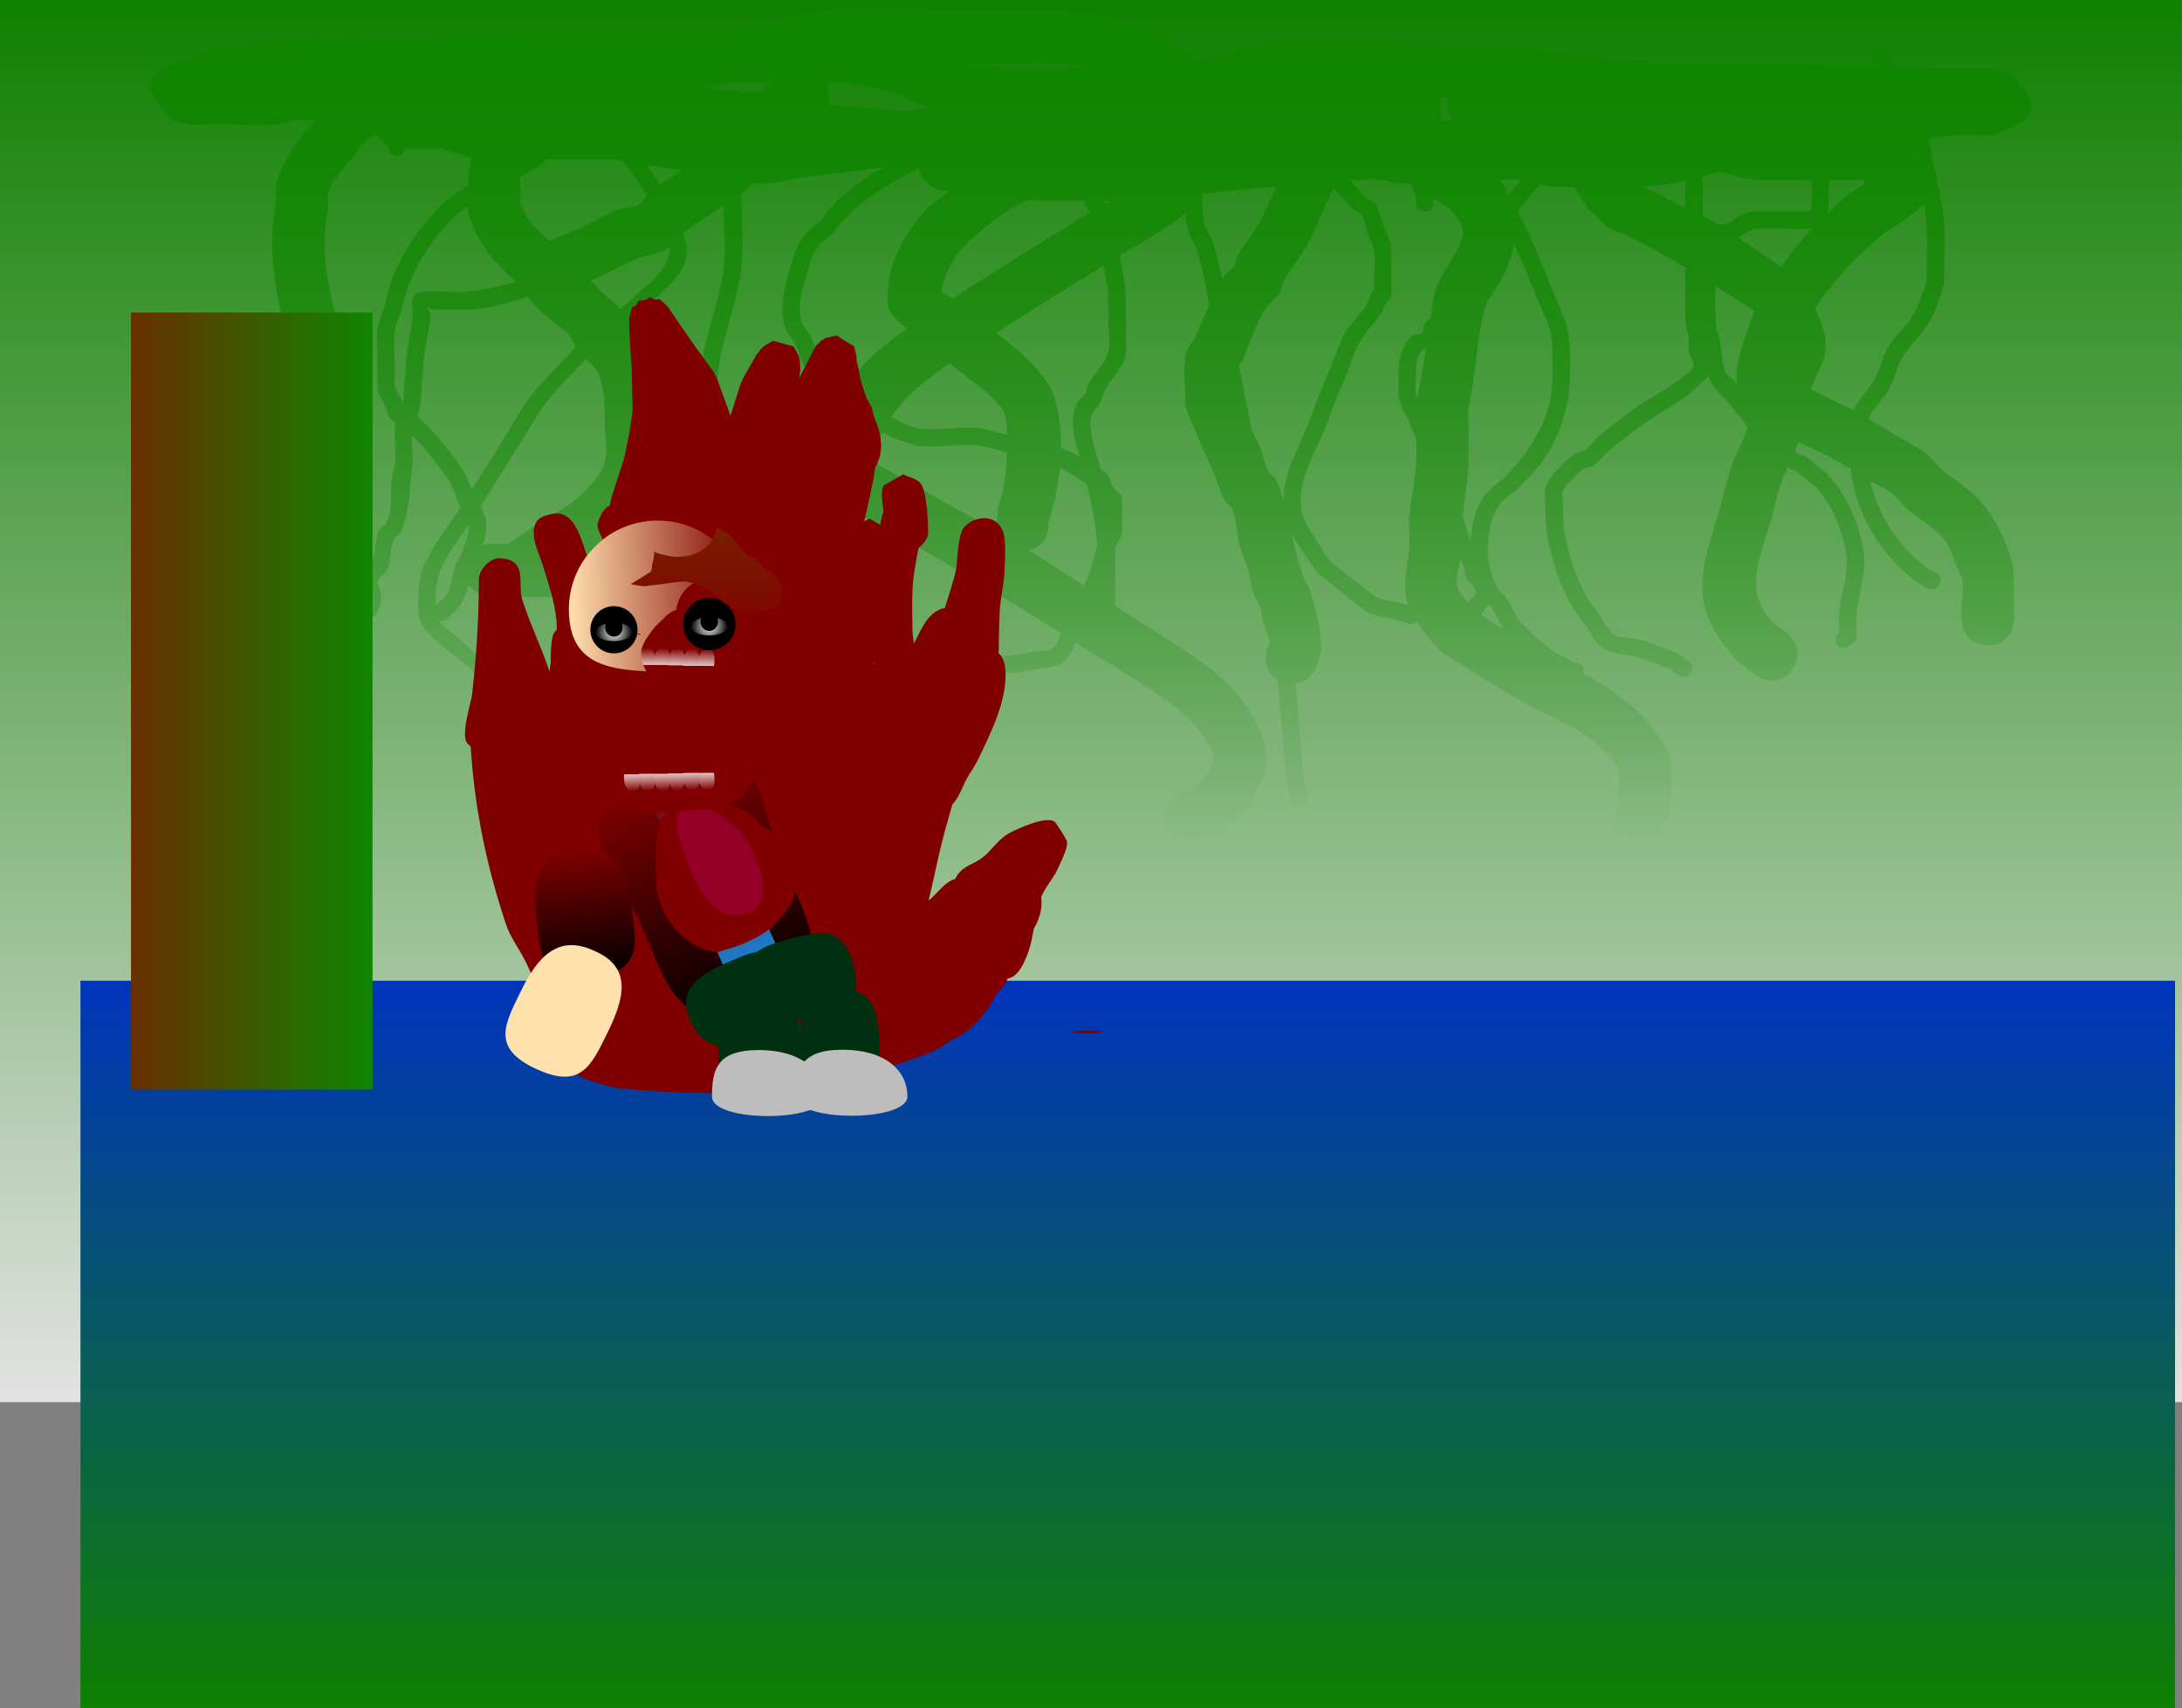<svg version="1.1" xmlns="http://www.w3.org/2000/svg" xmlns:xlink="http://www.w3.org/1999/xlink" width="624" height="488.483" viewBox="0,0,624,488.483"><rect x="0" y="0" width="624" height="488.483" fill="#808080" stroke="none"/><defs><linearGradient x1="240" y1="-20.5" x2="240" y2="380.5" gradientUnits="userSpaceOnUse" id="color-1"><stop offset="0" stop-color="#0f8000"/><stop offset="1" stop-color="#e2e2e2"/></linearGradient><linearGradient x1="250.511" y1="259.983" x2="250.511" y2="467.983" gradientUnits="userSpaceOnUse" id="color-2"><stop offset="0" stop-color="#0034bd"/><stop offset="1" stop-color="#0f8000"/></linearGradient><linearGradient x1="240" y1="-18.233" x2="240" y2="221.001" gradientUnits="userSpaceOnUse" id="color-3"><stop offset="0" stop-color="#0f8500"/><stop offset="1" stop-color="#0f8500" stop-opacity="0"/></linearGradient><linearGradient x1="-34.535" y1="180" x2="34.535" y2="180" gradientUnits="userSpaceOnUse" id="color-4"><stop offset="0" stop-color="#692e00"/><stop offset="1" stop-color="#0f8500"/></linearGradient><linearGradient x1="116.757" y1="200.705" x2="145.482" y2="266.203" gradientUnits="userSpaceOnUse" id="color-5"><stop offset="0" stop-color="#800000"/><stop offset="1" stop-color="#000000"/></linearGradient><linearGradient x1="120.948" y1="204.077" x2="147.799" y2="265.303" gradientUnits="userSpaceOnUse" id="color-6"><stop offset="0" stop-color="#800000"/><stop offset="1" stop-color="#009dff"/></linearGradient><linearGradient x1="120.948" y1="204.077" x2="147.799" y2="265.303" gradientUnits="userSpaceOnUse" id="color-7"><stop offset="0" stop-color="#800000"/><stop offset="1" stop-color="#009dff"/></linearGradient><linearGradient x1="92.548" y1="222.005" x2="97.521" y2="259.355" gradientUnits="userSpaceOnUse" id="color-8"><stop offset="0" stop-color="#800000"/><stop offset="1" stop-color="#000000"/></linearGradient><linearGradient x1="130.467" y1="165.064" x2="130.244" y2="171.394" gradientUnits="userSpaceOnUse" id="color-9"><stop offset="0" stop-color="#800000"/><stop offset="1" stop-color="#ffffff"/></linearGradient><linearGradient x1="126.112" y1="165.059" x2="125.889" y2="171.389" gradientUnits="userSpaceOnUse" id="color-10"><stop offset="0" stop-color="#800000"/><stop offset="1" stop-color="#ffffff"/></linearGradient><linearGradient x1="121.879" y1="164.91" x2="121.656" y2="171.239" gradientUnits="userSpaceOnUse" id="color-11"><stop offset="0" stop-color="#800000"/><stop offset="1" stop-color="#ffffff"/></linearGradient><linearGradient x1="117.763" y1="164.803" x2="117.539" y2="171.132" gradientUnits="userSpaceOnUse" id="color-12"><stop offset="0" stop-color="#800000"/><stop offset="1" stop-color="#ffffff"/></linearGradient><linearGradient x1="113.407" y1="164.798" x2="113.184" y2="171.127" gradientUnits="userSpaceOnUse" id="color-13"><stop offset="0" stop-color="#800000"/><stop offset="1" stop-color="#ffffff"/></linearGradient><linearGradient x1="109.174" y1="164.649" x2="108.951" y2="170.978" gradientUnits="userSpaceOnUse" id="color-14"><stop offset="0" stop-color="#800000"/><stop offset="1" stop-color="#ffffff"/></linearGradient><linearGradient x1="90.688" y1="154.415" x2="141.518" y2="153.115" gradientUnits="userSpaceOnUse" id="color-15"><stop offset="0" stop-color="#ffe1ad"/><stop offset="1" stop-color="#800000"/></linearGradient><linearGradient x1="115.914" y1="126.489" x2="116.865" y2="163.696" gradientUnits="userSpaceOnUse" id="color-16"><stop offset="0" stop-color="#782200"/><stop offset="1" stop-color="#800000"/></linearGradient><linearGradient x1="126.803" y1="123.937" x2="127.755" y2="161.144" gradientUnits="userSpaceOnUse" id="color-17"><stop offset="0" stop-color="#782200"/><stop offset="1" stop-color="#800000"/></linearGradient><radialGradient cx="130.839" cy="158.613" r="5.317" gradientUnits="userSpaceOnUse" id="color-18"><stop offset="0" stop-color="#ffffff"/><stop offset="1" stop-color="#000000"/></radialGradient><radialGradient cx="103.575" cy="160.242" r="5.317" gradientUnits="userSpaceOnUse" id="color-19"><stop offset="0" stop-color="#ffffff"/><stop offset="1" stop-color="#000000"/></radialGradient><linearGradient x1="130.47" y1="205.399" x2="130.247" y2="199.07" gradientUnits="userSpaceOnUse" id="color-20"><stop offset="0" stop-color="#800000"/><stop offset="1" stop-color="#ffffff"/></linearGradient><linearGradient x1="126.114" y1="205.404" x2="125.891" y2="199.075" gradientUnits="userSpaceOnUse" id="color-21"><stop offset="0" stop-color="#800000"/><stop offset="1" stop-color="#ffffff"/></linearGradient><linearGradient x1="121.882" y1="205.554" x2="121.659" y2="199.224" gradientUnits="userSpaceOnUse" id="color-22"><stop offset="0" stop-color="#800000"/><stop offset="1" stop-color="#ffffff"/></linearGradient><linearGradient x1="117.765" y1="205.661" x2="117.542" y2="199.331" gradientUnits="userSpaceOnUse" id="color-23"><stop offset="0" stop-color="#800000"/><stop offset="1" stop-color="#ffffff"/></linearGradient><linearGradient x1="113.41" y1="205.666" x2="113.187" y2="199.336" gradientUnits="userSpaceOnUse" id="color-24"><stop offset="0" stop-color="#800000"/><stop offset="1" stop-color="#ffffff"/></linearGradient><linearGradient x1="109.177" y1="205.815" x2="108.954" y2="199.486" gradientUnits="userSpaceOnUse" id="color-25"><stop offset="0" stop-color="#800000"/><stop offset="1" stop-color="#ffffff"/></linearGradient></defs><g transform="translate(72,20.5)"><g stroke-miterlimit="10"><path d="M-72,380.5v-401h624v401z" fill="url(#color-1)" stroke="none" stroke-width="NaN"/><path d="M550.011,259.983v208h-599v-208z" fill="url(#color-2)" stroke="none" stroke-width="0"/><path d="M267.075,206.386c0.336,-0.062 0.625,-0.145 0.88,-0.247zM268.245,206.009c1.128,-0.571 1.57,-1.579 2.898,-2.81c1.966,-1.824 2.988,-3.805 4.004,-6.42c0.455,-1.17 -1.835,-4.95 -2.081,-5.334c-2.685,-4.187 -5.04,-6.826 -9.057,-9.896c-8.282,-6.332 -18.394,-11.817 -27.166,-17.471c-0.433,-0.279 -0.867,-0.558 -1.3,-0.837c-1.066,2.581 -2.284,5.316 -4.953,6.485c-1.76,0.771 -3.773,0.729 -5.665,1.065c-2.941,0.523 -7.554,1.391 -10.537,1.193c-2.332,-0.154 -4.605,-0.996 -6.942,-0.981h-2c0,0 -2.5,0 -2.5,-2.5c0,-2.5 2.5,-2.5 2.5,-2.5h2c2.474,0.013 4.887,0.812 7.354,0.998c2.443,0.184 6.986,-0.786 9.303,-1.142c1.397,-0.214 2.869,-0.102 4.199,-0.579c1.598,-0.573 2.429,-2.798 3.08,-4.697c-14.959,-9.505 -30.021,-18.504 -45.523,-27.2c-2.375,-1.336 -16.19,-8.083 -19.497,-12.495c-5.309,-7.081 -2.268,-19.071 1.466,-25.914c-1.563,-1.497 -2.935,-3.161 -4.315,-4.886c-2.059,-2.574 -2.943,-1.897 -5.193,-5.271c-1.421,-2.131 -1.761,-4.838 -3.036,-7.06c-1.791,-3.12 -2.726,-3.112 -3.305,-6.854c-0.824,-5.319 0.631,-10.092 2.067,-15.099c1.725,-6.015 3.334,-9.619 8.633,-13.069c4.461,-6.827 11.225,-11.44 18.206,-15.464c-7.16,1.004 -14.333,1.902 -21.566,2.681c-3.691,0.398 -7.265,1.595 -10.956,1.995c-1.513,0.164 -3.082,0.101 -4.667,-0.085c-0.16,0.152 -0.324,0.3 -0.494,0.441c-1.055,0.874 -2.143,1.709 -3.254,2.517c0.026,7.136 0.909,14.902 -0.014,21.946c-1.237,9.436 -5.021,18.449 -6.44,27.813c-0.495,3.266 -0.358,6.597 -0.545,9.895c-0.127,0.735 -0.254,1.467 -0.378,2.197c0.736,1.221 1.462,2.42 2.187,3.577c3.837,6.124 8.203,11.737 11.774,17.87c1.744,2.995 6.299,2.093 7.876,5.833c1.479,3.507 3.324,7.961 1.527,11.317c-1.739,3.247 -6.52,3.543 -10.05,4.597c-4.513,1.347 -9.616,2.392 -14.836,3.298c0.377,1.646 0.695,3.305 0.867,4.992c0.763,7.521 0.62,16.245 3.821,23.342c1.875,4.157 5.567,8.145 8.636,11.416c2.235,3.326 4.526,6.969 7.042,10.047c2.709,3.314 4.384,4.744 5.812,8.171c0.734,0.217 1.721,0.801 1.721,2.372c0,2.5 -2.5,2.5 -2.5,2.5l-3.372,-1.709c-1.412,-4.306 -2.585,-4.554 -5.595,-8.248c-2.505,-3.073 -4.805,-6.699 -7.021,-10.02c-3.376,-3.597 -7.253,-7.957 -9.301,-12.517c-3.411,-7.597 -3.41,-16.799 -4.218,-24.852c-0.158,-1.579 -0.456,-3.134 -0.811,-4.679c-5.597,0.893 -11.156,1.688 -16.098,2.587c-6.302,1.146 -12.528,2.862 -18.91,3.407c-4.685,0.4 -9.495,0.287 -14.273,0.163c-0.482,0.045 -0.987,0.038 -1.508,-0.039c-1.976,-0.05 -3.944,-0.093 -5.893,-0.093h-1c0,0 -4.22,0 -6.329,-3.165c-0.859,2.699 -1.863,5.284 -3.903,7.433l-2,2c0,0 -1.369,1.369 -2.902,0.493c0.017,0.031 0.035,0.062 0.052,0.092c1.081,1.86 2.941,2.694 4.574,4.132c2.004,1.766 3.959,3.564 5.977,5.322c7.126,6.209 14.723,11.986 22.379,17.835c2.162,1.388 4.596,2.569 6.469,4.179c1.379,1.185 2.404,2.601 3.881,3.717l0.719,2.095c0,0 -0.012,1.89 -2.512,1.881c-2.5,-0.009 -2.488,-1.899 -2.488,-1.899l0.359,0.287c-1.345,-1.117 -2.392,-2.431 -3.702,-3.575c-1.75,-1.528 -4.089,-2.603 -6.124,-3.913c-7.789,-5.939 -15.506,-11.815 -22.75,-18.124c-3.479,-3.03 -9.219,-6.694 -11.364,-10.426c-1.355,-2.358 -1.166,-4.361 -1.152,-6.742c0.02,-3.358 0.185,-7.015 1.569,-10.261c2.44,-5.72 7.055,-11.365 10.541,-16.811c-0.194,-0.312 -0.378,-0.629 -0.54,-0.953c-1.089,-2.182 -1.49,-4.714 -2.853,-6.737c-1.811,-2.688 -3.804,-5.251 -5.835,-7.777c-1.338,-1.665 -3.022,-3.456 -4.744,-5.086c-0.099,2.892 0.508,5.929 0.165,8.747c-0.401,3.293 -0.663,6.602 -1,9.903c-0.18,1.766 -1.293,7.279 -2.357,9.157c-0.442,0.779 -1.57,1.052 -1.927,1.873c-1.233,2.835 -0.678,6.27 -2.028,9.051c-0.425,0.876 -1.544,1.251 -2.05,2.084c-0.282,0.465 -0.519,0.952 -0.731,1.453c0.666,1.043 1.104,2.418 1.104,4.233c0,7.097 -6.715,7.478 -7.437,7.499c-0.755,1.593 -1.591,3.134 -3.106,3.811c-0.569,0.254 -7.402,0.19 -7.957,0.19c-2.294,-0.022 -4.607,-0.422 -6.791,-1.128l-2.327,-1.136c0,0 -2.236,-1.118 -1.118,-3.354c1.118,-2.236 3.354,-1.118 3.354,-1.118l1.673,0.864c1.664,0.576 3.449,0.894 5.209,0.872c1.769,0 3.595,0.57 5.327,0.338c-2.096,-1.428 -4.191,-2.857 -6.287,-4.285c-0.849,-2.041 -3.054,-6.881 -3.443,-9.351c-0.782,-4.96 -0.373,-10.014 -1,-15c-0.358,-2.844 -1.266,-5.592 -1.876,-8.393c-1.383,-6.354 -6.046,-12.647 -6.967,-18.871c-0.676,-4.571 -1.686,-9.823 0.58,-13.851c1.478,-2.627 5.723,-1.934 8.666,-2.586c0.486,-0.108 1.013,-0.227 1.529,-0.26c0.028,-0.059 0.059,-0.12 0.091,-0.183c0.271,-0.528 0.81,-0.84 1.35,-1.141c-0.334,-0.295 -0.463,-0.821 -0.771,-1.161c-1.487,-1.641 -3.357,-2.966 -4.58,-4.812c-0.953,-1.438 -1.214,-3.231 -1.821,-4.846c-2.236,-8.949 -3.866,-18.303 -3.285,-27.563c0.168,-2.682 0.761,-5.323 1,-8c0.156,-1.746 -0.247,-3.558 0.186,-5.257c1.569,-6.151 5.648,-11.805 9.796,-16.373c0.496,-0.546 0.975,-1.108 1.447,-1.676c-2.301,-0.088 -4.59,-0.111 -6.743,0.175c-1.045,0.139 -1.958,0.841 -3,1c-5.781,0.88 -12.369,0.097 -18.201,0.097c-3.686,0 -11.148,1.024 -13.943,-2.12c-2.58,-2.902 -6.218,-6.612 -5.285,-10.382c0.906,-3.659 6.103,-4.462 9.409,-6.274c1.121,-0.615 2.493,-0.574 3.722,-0.925c1.723,-0.491 5.427,-1.976 6.896,-2.202c5.569,-0.857 11.63,-1.092 17.285,-1.041c12.923,-3.231 27.185,0.092 40.385,-1.037c4.937,-0.422 9.763,-1.493 14.615,-1.963c3.484,-0.337 7.012,0.229 10.502,-0.045c3.009,-0.236 5.988,-0.802 9,-1c6.745,-0.443 13.654,-0.011 20.415,-0.011c10.954,0 21.908,0 32.862,0c3.045,-0.581 6.09,-1.163 9.135,-1.744c7.448,-1.422 14.78,-3.833 22.352,-4.228c15.085,-0.786 30.65,0.419 45.758,0.644c7.563,0.113 15.196,-0.67 22.688,0.37c5.233,0.726 10.393,1.92 15.548,3.08c2.148,0.483 4.353,0.901 6.342,1.846c1.098,0.521 1.693,1.769 2.701,2.448c2.672,1.802 5.754,2.908 8.578,4.462c0.22,0.49 0.496,0.977 0.804,1.463c2.594,-0.699 5.318,-0.777 7.966,-1.232c4.852,-0.833 9.558,-2.493 14.448,-3.063c8.069,-0.94 20.268,-0.045 27.818,-0.045c25.067,0.002 50.169,1.925 75.082,5.001c6.761,0.079 14.539,0.242 15.049,0.251c16.697,0.278 33.403,0.418 50.095,0.895c1.199,0.034 2.398,0.069 3.597,0.105c-0.302,-0.46 -0.603,-0.915 -0.904,-1.364c0,0 -1.387,-2.08 0.693,-3.467c2.08,-1.387 3.467,0.693 3.467,0.693c0.927,1.394 1.875,2.844 2.791,4.32c6.745,0.205 13.49,0.411 20.236,0.568c3.017,0.07 10.179,-0.462 12.588,1.973c9.8,9.907 6.46,12.731 -4.779,16.97c-2.157,0.814 -4.611,0.043 -6.916,0.056c-3.726,0.021 -7.303,0.493 -10.933,0.775c-0.235,0.479 -0.559,0.924 -0.944,1.344c0.077,0.149 0.146,0.302 0.202,0.462c0.607,1.711 0.587,3.584 0.949,5.363c0.15,0.739 0.308,1.475 0.47,2.208c0.372,0.643 0.607,1.356 0.659,2.148c0.017,0.265 0.019,0.528 0.005,0.789c0.923,4.038 1.822,8.051 2.087,12.257c0.364,5.793 0.015,11.756 -0.027,17.556c-1.228,3.797 -2.298,7.355 -4.305,10.854c-1.978,3.448 -4.935,5.692 -7.036,9.06c-2.146,3.439 -2.803,7.6 -4.992,10.987c-1.43,2.213 -4.103,4.667 -5.21,7.405c2.709,1.577 5.367,3.253 8.019,4.914c2.486,1.557 5.262,2.661 7.609,4.42c2.027,1.519 3.488,3.688 5.411,5.338c2.989,2.564 6.45,4.568 9.303,7.283c5.386,5.124 9.528,13.674 11.098,20.921c0.185,0.855 0.135,10.876 0.135,11.418v3c0,0 0,7.5 -7.5,7.5c-7.5,0 -7.5,-7.5 -7.5,-7.5v-3c0,-2.861 0.785,-5.795 0.135,-8.582c-0.293,-1.259 -1.058,-2.359 -1.564,-3.548c-0.85,-1.999 -1.443,-4.12 -2.504,-6.015c-2.49,-4.447 -8.071,-7.27 -11.53,-10.232c-1.656,-1.419 -2.845,-3.353 -4.589,-4.662c-1.858,-1.395 -4.091,-2.207 -6.088,-3.396c1.292,5.279 3.557,10.303 6.681,14.992c3.043,4.067 6.084,7.545 10.346,10.364l1.731,0.844c0,0 2.236,1.118 1.118,3.354c-1.118,2.236 -3.354,1.118 -3.354,1.118l-2.269,-1.156c-4.777,-3.206 -8.216,-7.062 -11.654,-11.636c-4.571,-6.852 -7.225,-13.604 -8.118,-21.315c-3.231,-1.976 -6.52,-3.851 -9.997,-5.325c-1.631,-0.814 -3.363,-1.581 -5.114,-2.366c-0.234,0.781 -0.486,1.557 -0.759,2.327c-0.052,0.147 -0.106,0.294 -0.161,0.44c1.147,0.704 2.528,1.016 3.651,1.767c1.817,1.215 3.304,2.882 5.123,4.095c5.946,5.946 9.521,14.236 10.883,22.533c0.912,5.553 -1.1,11.086 -1.789,16.518c-0.37,2.921 -0.179,5.947 -0.179,8.882l-3.5,2.5c0,0 -2.5,0 -2.5,-2.5c0,-1.071 0.458,-1.683 0.983,-2.033c-0.033,-2.474 -0.077,-4.973 0.228,-7.416c0.611,-4.886 2.67,-10.152 1.821,-15.151c-1.185,-6.978 -4.076,-14.426 -9.117,-19.467c-1.733,-1.155 -3.142,-2.753 -4.877,-3.905c-0.842,-0.559 -1.829,-0.873 -2.752,-1.293c-0.612,1.269 -1.223,2.538 -1.744,3.844c-1.136,3.386 -1.854,6.899 -2.794,10.345c-2.962,10.862 -8.854,21.391 0.665,30.409l3.586,2.666c0,0 6,4.5 1.5,10.5c-4.5,6 -10.5,1.5 -10.5,1.5l-4.414,-3.334c-4.79,-4.875 -9.768,-11.725 -10.53,-18.75c-1.003,-9.244 2.811,-18.101 5.195,-26.841c1.06,-3.887 1.938,-7.83 3.206,-11.655c1.245,-3.109 2.938,-6.034 4.071,-9.185c0.122,-0.34 0.239,-0.683 0.351,-1.026c-1.45,-1.904 -2.864,-3.815 -4.312,-5.624c-1.819,-2.273 -4.947,-4.78 -6.242,-7.353c-0.294,-0.584 -0.54,-1.185 -0.748,-1.799c-0.553,0.912 -1.563,1.548 -2.309,2.335c-3.153,3.328 -6.867,5.606 -10.769,7.948c-5.504,3.303 -10.414,7.169 -15.385,11.194c-1.106,0.895 -3.217,3.55 -4.299,4.217c-0.898,0.553 -2.119,0.422 -3,1c-1.382,0.907 -5.343,4.817 -5.922,6.598c-0.234,0.722 0.094,1.516 0.107,2.276c0.071,4.127 -0.086,7.43 0.939,11.452c1.391,6.985 4.103,14.5 8.494,19.963c1.052,1.309 3.514,5.62 4.669,6.666c1.453,1.316 3.764,1.154 5.704,1.438c4.466,0.654 8.573,2.775 12.8,4.239l3.281,2.162c0,0 2.08,1.387 0.693,3.467c-1.387,2.08 -3.467,0.693 -3.467,0.693l-2.719,-1.838c-3.7,-1.234 -7.306,-3.22 -11.2,-3.761c-2.867,-0.398 -6.064,-0.719 -8.296,-2.562c-2.422,-2 -3.441,-4.961 -5.331,-7.334c-4.878,-6.124 -7.949,-14.281 -9.506,-22.037c-1.065,-4.335 -1.123,-8.097 -1.061,-12.548c0.017,-1.242 -0.291,-2.548 0.107,-3.724c1.002,-2.96 5.575,-7.711 8.078,-9.402c0.874,-0.59 2.089,-0.471 3,-1c1.525,-0.886 2.334,-2.668 3.701,-3.783c3.768,-3.073 7.595,-6.367 11.67,-9.038c4.117,-2.698 8.5,-4.768 12.305,-7.941c1.159,-0.966 2.699,-1.697 3.328,-3.068c0.665,-1.45 -0.932,-3.064 -1.158,-4.643c-0.189,-1.32 0,-2.667 0,-4c-1.097,-3.292 -1.032,-5.956 -1.032,-9.4c0,-3.519 0,-7.038 0,-10.557c-5.224,-3.116 -10.543,-6.053 -15.992,-8.805c-1.82,-0.919 -3.924,-1.27 -5.637,-2.376c-1.611,-1.04 -2.802,-2.619 -4.175,-3.958c-0.851,-0.83 -2.248,-1.386 -2.497,-2.548c-0.056,-0.261 -0.107,-0.523 -0.155,-0.785l-0.285,0.19l-1.943,-2.915c-0.368,-0.535 -0.669,-1.121 -0.889,-1.745c-2.422,-0.001 -5.401,-0.008 -5.666,-0.037c-1.374,-0.15 -2.727,-0.436 -4.075,-0.752c-0.783,0.939 -1.733,1.78 -2.507,2.72c-1.357,1.65 -2.808,3.223 -4.2,4.844c3.833,7.403 7.052,14.976 10.148,22.9c0.08,0.204 3.715,8.917 3.776,9.135c1.427,5.084 1.097,10.481 1.097,15.689c-0.045,8.106 -2.919,16.696 -7.472,23.462c-1.576,2.343 -5.586,6.413 -7.424,8.25c-1.431,1.43 -3.402,2.298 -4.671,3.873c-3.614,4.49 -4.555,12.389 -3.478,17.942c0.484,2.498 1.369,4.964 2.668,7.152c0.453,0.763 1.414,1.121 1.906,1.859c1.461,2.194 2.448,4.68 3.905,6.877c2.958,2.94 6.075,6.26 9.528,8.557c2.212,1.472 4.712,2.477 6.925,3.948l-0.387,-0.42c0,0 2.5,0 2.5,2.5c0,0.251 -0.025,0.476 -0.07,0.679c9.377,5.177 18.11,11.144 23.308,21.026c2.509,4.771 1.763,10.141 1.763,15.295c0,1 0,2 0,3l-3.197,6.303c0,0 -5.303,5.303 -10.607,0c-3.517,-3.517 -2.369,-7.035 -1.197,-9.005c0,-0.1 0,-0.199 0,-0.298c0,-2.6 0.263,-5.204 0.097,-7.799c-0.241,-3.762 -6.932,-9.163 -9.775,-10.973c-7.369,-4.69 -8.921,-4.479 -16.431,-8.654c-3.059,-1.701 -14.907,-8.955 -18.459,-11.274c-2.397,-1.565 -5.087,-2.803 -7.086,-4.852c-2.265,-2.322 -4.297,-4.897 -6.058,-7.633c-1.011,1.079 -2.579,0.557 -2.579,0.557l-2.996,-0.999c-2.689,-0.889 -5.653,-0.926 -8.234,-2.091c-1.012,-0.457 -5.224,-3.876 -6.733,-5.083c-0.406,-0.325 -7.884,-6.296 -8.09,-6.51c-0.151,-0.158 -3.994,-5.938 -4.237,-6.303c-1.04,-1.564 -2.052,-2.975 -2.908,-4.524c0.902,3.952 1.809,7.902 3.083,11.703c0.474,1.413 1.531,2.585 2,4c1.851,5.579 3.309,11.811 3.309,17.635l-1.288,4.17c0,0 -1.577,4.732 -6.018,5.192c0.565,6.63 1.126,13.26 1.688,19.89c0.323,3.814 0.364,7.16 1.587,10.756l0.128,1.791c0,0 0,2.5 -2.5,2.5c-2.5,0 -2.5,-2.5 -2.5,-2.5l0.128,-0.209c-1.316,-4.015 -1.468,-7.692 -1.826,-11.915c-0.56,-6.606 -1.12,-13.212 -1.677,-19.819c-0.102,-0.584 -0.204,-1.168 -0.306,-1.752c-4.87,-2.871 -2.935,-8.677 -2.935,-8.677l0.712,-1.83c0,-1.734 -1.467,-4.356 -1.846,-5.874c-0.368,-1.478 -0.361,-3.047 -0.845,-4.491c-0.474,-1.413 -1.531,-2.585 -2,-4c-0.591,-1.781 -0.698,-3.689 -1.155,-5.509c-0.766,-3.056 -2.228,-5.942 -3,-9c-0.45,-1.785 -0.867,-8.158 -2.131,-9.982c-0.511,-0.738 -1.523,-1.08 -1.926,-1.883c-1.457,-2.902 -2.252,-6.095 -3.569,-9.063c-2.594,-5.847 -5.323,-11.647 -7.505,-17.66c-0.099,-4.405 -0.831,-11.339 0.201,-15.512c0.395,-1.595 1.831,-2.747 2.503,-4.246c1.381,-3.079 2.642,-6.233 4.025,-9.32c-0.969,-5.585 -1.939,-11.279 -3.711,-16.44c-0.496,-1.445 -1.551,-2.661 -2.025,-4.113c-0.632,-1.935 -0.922,-3.834 -1.05,-5.741c-4.567,3.946 -16.436,10.704 -17.391,11.293c-0.489,0.302 -0.978,0.603 -1.466,0.905c0.257,1.421 0.519,2.824 0.819,4.174c1.35,6.171 1.015,12.36 0.975,18.661c-0.012,1.858 0.346,3.763 -0.067,5.574c-0.943,4.135 -4.378,6.893 -6.187,10.524c-0.506,1.016 -0.537,2.242 -1.119,3.216c-0.834,1.395 -2.465,2.473 -2.659,4.086c-0.57,4.753 1.672,10.306 2.947,14.99c0.478,0.189 0.923,0.426 1.29,0.781c1.185,1.146 1.405,2.997 2.323,4.367c0.629,0.938 1.926,1.433 2.282,2.505c0.255,0.769 0.218,10.097 0.123,10.531c-0.326,1.499 -1.512,2.688 -2.031,4.129c0.06,1.093 0.094,2.192 0.098,3.296c0,4.414 0,8.828 0,13.242c3.542,2.284 7.084,4.57 10.628,6.851c10.847,6.984 21.36,12.733 28.252,23.964c3.069,5 5.142,10.699 3.919,16.666c-0.379,1.85 -1.631,3.409 -2.37,5.147c-0.568,1.337 -0.743,2.865 -1.549,4.073c-1.104,1.655 -2.702,2.922 -4.077,4.36c-3.229,3.38 -5.507,5.132 -9.932,6.812l-3.372,0.385c0,0 -7.5,0 -7.5,-7.5c0,-6.766 6.104,-7.428 7.299,-7.493zM193.198,120.299c0.18,0.101 12.311,6.905 20.053,11.25c-0.304,-1.162 -0.304,-2.047 -0.304,-2.047l0.385,-4.372c1.83,-5.394 2.516,-10.586 2.605,-16.18c-0.021,-0.005 -0.043,-0.01 -0.064,-0.015c-2.588,-0.603 -5.093,-1.627 -7.731,-1.952c-5.938,-0.731 -12.151,0.749 -18.095,-0.014c-0.362,-0.047 -6.322,-2.094 -6.698,-2.222c-0.945,-0.63 -1.98,-1.106 -3.023,-1.567c-0.298,0.625 -0.579,1.266 -0.844,1.923c-0.981,2.432 -0.013,4.781 -0.629,7.187c0.564,0.306 1.127,0.614 1.688,0.927c4.222,2.356 8.439,4.721 12.658,7.082zM228.977,46.872c3.547,-2.188 7.093,-4.377 10.639,-6.565c-0.503,-1.113 -1.057,-2.217 -1.654,-3.305c-4.94,-0 -10.718,-0.002 -10.828,-0.006c-1.665,-0.073 -3.325,-0.203 -4.983,-0.365c-6.873,2.936 -13.162,8.093 -18.402,13.175c-3.098,3.005 -4.769,7.014 -6.167,11.004c-0.224,0.638 -0.151,1.423 -0.366,2.05c1.067,0.654 2.116,1.341 3.147,2.052c9.446,-6.173 18.987,-12.1 28.613,-18.039zM172.486,86.949c3.877,-5.286 9.334,-9.556 14.887,-13.391c-1.748,-1.435 -3.377,-2.977 -4.687,-4.807c-1.396,-1.951 -0.803,-4.769 -0.684,-7.165c0.386,-7.772 5.896,-17.025 11.141,-22.387c1.589,-1.624 3.602,-2.777 5.301,-4.285c0.22,-0.195 0.441,-0.39 0.663,-0.584c-0.967,-0.158 -1.967,-0.383 -3.033,-0.712c0,0 -4.846,-1.615 -5.206,-6.179c-0.39,0.211 -0.779,0.424 -1.169,0.639c-8.796,4.856 -17.682,9.642 -23.485,18.192c-4.744,3.228 -5.788,5.38 -7.367,10.931c-1.24,4.357 -2.518,8.272 -1.933,12.901c0.298,2.357 1.519,3.081 2.695,5.146c1.244,2.186 1.569,4.847 2.964,6.94c1.247,1.87 3.403,2.974 4.807,4.729c0.7,0.875 1.042,2.025 1.834,2.817c0.308,0.308 0.63,0.599 0.963,0.876c0.706,-1.262 1.455,-2.496 2.309,-3.661zM222.269,136.835c3.699,2.383 10.465,6.745 15.652,10.088c0.474,-0.959 0.946,-1.92 1.417,-2.882c1.095,-2.75 1.614,-5.697 2.48,-8.528c-0.405,-6.07 -1.714,-12.032 -3.182,-17.98c-0.396,-0.089 -0.783,-0.198 -1.118,-0.399c-2.144,-1.285 -4.175,-2.832 -6.405,-3.941c-0.571,5.822 -1.867,11.562 -3.55,16.68l0.385,-0.372c0,0 0,6.23 -5.678,7.334zM243.587,37.002c0.123,0.253 0.243,0.506 0.361,0.76c0.463,-0.244 0.949,-0.494 1.45,-0.752c-0.318,-0.005 -0.635,-0.008 -0.951,-0.008c-0.22,0 -0.511,0 -0.86,0zM453.602,94.698c1.497,0.648 2.966,1.355 4.413,2.105c0.059,-0.133 0.12,-0.267 0.185,-0.4c1.093,-2.246 3.81,-5.225 5.111,-7.203c2.207,-3.356 2.852,-7.569 5.008,-11.013c1.44,-2.3 3.489,-4.159 5.193,-6.271c2.805,-3.475 4.035,-7.685 5.466,-11.815c-0.049,-5.445 0.315,-11.01 -0.027,-16.444c-0.124,-1.963 -0.399,-3.879 -0.753,-5.774c-4.208,4.238 -10.913,7.699 -13.904,10.341c-6.175,5.456 -12.525,12.113 -17.299,19.565c2.068,4.111 3.793,8.331 2.816,13.131c-0.709,3.481 -2.86,6.526 -3.938,9.908c2.555,1.278 6.659,3.334 7.729,3.87zM460.913,30.842c-1.566,0.188 -7.574,0.167 -9.82,0.161c-0.072,1.537 -0.14,3.049 -0.147,4.499c-0.007,1.493 0.11,3.219 -0.221,4.805c1.17,-1.098 2.45,-2.262 3.874,-3.528c2.026,-1.801 4.376,-3.198 6.603,-4.749c-0.13,-0.37 -0.228,-0.765 -0.288,-1.187zM427.31,75.194c0.774,-2.366 1.547,-4.575 2.449,-6.712c-2.285,-1.816 -5.034,-3.112 -7.474,-4.74c-1.218,-0.813 -2.44,-1.615 -3.666,-2.408c-0.167,4.037 -0.244,8.096 0.308,11.862c0.199,1.36 0.806,2.639 1,4c0.413,2.888 0.336,6.331 1.694,9.074c0.356,0.719 1.253,1.022 1.758,1.647c0.433,0.535 0.864,1.072 1.294,1.609c-0.512,-4.955 1.105,-9.649 2.636,-14.332zM430.607,51.261c1.84,1.225 4.367,2.832 6.777,4.546c3.15,-4.431 5.617,-7.623 8.82,-11.017c-1.573,0.319 -3.279,0.205 -4.757,0.212c-3.738,0.016 -7.915,-0.593 -11.6,-0.032c-1.778,0.271 -3.175,1.654 -4.77,2.518c1.841,1.262 3.673,2.537 5.53,3.774zM475.371,23.337c-0.197,0.135 -0.392,0.269 -0.583,0.405c0.231,0.088 0.463,0.18 0.693,0.274c-0.03,-0.228 -0.066,-0.455 -0.11,-0.68zM418.211,43.015c0.458,0.274 0.913,0.553 1.365,0.836c0.954,-0.201 1.968,-0.252 2.859,-0.635c1.075,-0.463 1.859,-1.452 2.913,-1.96c3.202,-1.541 3.772,-1.241 7.098,-1.254c3,-0.012 6,-0.015 9,0c0.015,0 3.751,0.214 4.232,-0.268c1.022,-1.022 0.268,-7.369 0.268,-8.232c0,-0.165 0.001,-0.331 0.004,-0.499c-5.902,-0 -14.817,-0.007 -15.421,-0.057c-3.583,-0.295 -7.057,-1.237 -10.515,-2.28c-1.68,0.36 -3.375,0.797 -5.064,1.243c-0.003,0.199 -0.005,0.397 -0.005,0.593c0,3.577 0,7.154 0,10.731c1.112,0.56 2.205,1.147 3.264,1.782zM404.211,36.015c1.853,1.031 3.79,1.944 5.736,2.846c0,-2.555 0,-5.109 0,-7.664c-1.244,0.296 -2.474,0.559 -3.682,0.76c-2.841,0.471 -5.711,0.741 -8.596,0.892c2.142,1.126 4.426,1.989 6.543,3.166zM345.219,148.278c0.834,1.322 1.728,2.493 2.677,3.55c0.145,-0.222 0.291,-0.444 0.438,-0.664c0.478,-0.714 1.432,-1.16 1.635,-1.995c0.431,-1.774 -2.113,-3.012 -2.824,-4.693c-0.489,-1.155 -0.379,-2.498 -0.82,-3.673c-0.175,-0.466 -0.392,-0.913 -0.627,-1.352c-0.563,2.594 -1.838,6.672 -0.479,8.827zM347.928,113.033c-0.269,4.804 -1.119,9.495 -1.614,14.252c0.709,2.307 1.446,4.602 2.29,6.855c0.171,-3.856 1.013,-7.606 2.597,-10.736c1.944,-3.841 4.565,-4.972 7.395,-7.804c7.508,-7.515 13.423,-17.151 13.351,-28.097c0,-4.702 0.402,-9.722 -0.903,-14.311c-0.859,-3.02 -2.485,-5.769 -3.627,-8.694c-2.042,-5.228 -4.14,-10.294 -6.438,-15.26c-0.62,3.661 -2.148,7.247 -3.718,10.399c-1.389,2.788 -3.887,5.084 -4.655,8.102c-2.356,9.263 -2.569,19.178 -4.704,28.582c0.035,4.016 0.144,14.603 0.026,16.713zM322.446,31.001c0,0 -0.986,0 -2.243,-0.358c-0.608,0.135 -1.22,0.242 -1.84,0.301c-1.464,0.141 -2.94,0.02 -4.413,-0.035c1.436,1.605 2.875,3.22 4.407,4.761c0.914,0.92 2.332,1.305 3.102,2.348c0.376,0.509 1.995,5.705 2.335,6.623c0.622,1.682 1.61,3.252 1.961,5.011c0.057,0.287 0.178,8.952 0.192,9.83l0,4.019c0,0 0,1.615 -1.298,2.249c-1.814,4.666 -5.566,7.773 -8.077,12.069c-1.625,2.779 -2.247,6.038 -3.553,8.981c-2.028,4.57 -3.807,9.016 -5.497,13.734c-3.113,8.69 -9.983,17.346 -6.726,27.065c0.804,2.4 2.349,4.447 3.733,6.515c1.262,1.894 2.179,4.063 3.763,5.697c2.231,2.302 5.025,3.982 7.528,5.984c0.867,0.694 5.319,4.276 5.65,4.423c2.438,1.077 5.233,1.079 7.766,1.909l1.486,0.495c-1.832,-5.144 -0.342,-10.654 0.265,-15.861c0.335,-2.872 -0.23,-5.791 -0.025,-8.676c0.383,-5.4 1.709,-10.711 2.007,-16.117c0.124,-2.25 0.149,-4.502 0.136,-6.756c-0.63,-1.583 -1.273,-3.158 -1.947,-4.713c-1.259,-2.907 -2.641,-4.474 -3.176,-7.599c-0.042,-0.244 -0.032,-5.934 -0.032,-6.4c0.038,-4.009 0.646,-8.143 3.983,-10.987c0.725,-0.618 2.07,-0.114 2.75,-0.781c0.625,-0.613 0.2,-1.791 0.641,-2.547c0.436,-0.747 1.27,-1.185 1.848,-1.828c0.296,-2.381 0.466,-4.791 1.12,-7.094c1.578,-5.553 5.982,-10.062 7.859,-15.487c1.004,-2.901 -1.108,-6.147 -3.004,-7.974c-1.533,-1.477 -3.376,-2.59 -5.257,-3.623l0.061,1.32c0,0 0,2.5 -2.5,2.5c-2.5,0 -2.5,-2.5 -2.5,-2.5l0.128,-1.209c-0.333,-1 -0.667,-2 -1,-3c0,0 -0.12,-0.36 -0.126,-0.847c-0.536,-0.279 -1.097,-0.479 -1.703,-0.54c-0.995,-0.1 -2.014,0.164 -3,0c-1.605,-0.268 -3.173,-0.991 -4.799,-0.903zM351.669,155.319c2.026,1.578 4.221,2.928 6.548,4.312c-1.368,-2.159 -2.379,-4.54 -3.798,-6.668c-0.187,-0.28 -0.429,-0.517 -0.688,-0.741c-0.406,0.533 -0.839,1.057 -1.172,1.616c-0.295,0.495 -0.591,0.988 -0.89,1.481zM29.447,143.002c0,0 1.001,0 2.271,0.366c0.179,-0.405 0.376,-0.8 0.602,-1.18c0.466,-0.784 1.538,-1.104 1.95,-1.916c1.383,-2.724 0.767,-6.142 1.972,-8.949c0.39,-0.91 1.558,-1.281 2.073,-2.127c2.11,-3.47 1.286,-8.301 1.664,-12.042c0.167,-1.657 0.771,-3.246 0.98,-4.898c0.484,-3.828 -0.615,-7.87 0.207,-11.688c0.013,-0.062 0.028,-0.124 0.043,-0.185c-0.654,-0.38 -1.288,-0.779 -1.75,-1.363c-0.785,-0.993 -0.819,-2.399 -1.323,-3.561c-0.646,-1.489 -1.738,-2.806 -2.123,-4.382c-0.086,-0.353 -0.067,-7.906 -0.067,-8.574c0,-3.134 -0.417,-6.299 0.032,-9.4c0.025,-0.176 1.933,-5.92 2.07,-6.334c2.137,-10.669 7.941,-20.389 15.683,-28.085c2.445,-2.43 5.243,-4.387 8.176,-6.14c0.01,-2.753 0.203,-5.348 1.004,-8.033c-2.962,-0.636 -5.9,-1.717 -8.847,-2.557c-2.878,0.027 -5.751,0.05 -8.618,0.05l0.159,-0.265c-0.053,-0.013 -0.106,-0.027 -0.159,-0.042v0.307h-1.559c-0.147,0.73 -0.659,2 -2.441,2c-2.5,0 -2.5,-2.5 -2.5,-2.5l0.003,-0.363c-1.226,-0.647 -2.251,-1.625 -2.957,-2.814c-0.128,-0.04 -0.256,-0.081 -0.384,-0.124c-0.895,0.339 -1.848,0.582 -2.547,1.212c-1.986,1.791 -3.336,4.185 -5.113,6.184c-2.39,2.689 -5.337,6.003 -6.204,9.627c-0.213,0.891 0.255,1.829 0.186,2.743c-0.203,2.68 -0.809,5.319 -1,8c-0.531,7.476 0.908,15.21 2.715,22.437c0.288,1.858 2.408,2.888 3.599,4.342c2.921,3.565 5.358,8.37 4.552,13.24c-0.122,0.736 -7.915,12.567 -8.409,12.895c-1.008,0.669 -2.204,0.876 -3.446,0.956c1.033,2.267 1.664,4.748 2.546,7.085c2.059,5.461 2.992,10.143 4.236,15.772c0.272,1.23 0.969,2.357 1.124,3.607c0.329,2.646 -0.493,5.379 0,8c0.195,1.036 0.851,1.956 1,3c0.189,1.32 -0.162,2.676 0,4c0.072,0.587 0.361,1.162 0.504,1.737l0.093,-0.036zM128.215,89.616c0.149,-2.69 0.316,-5.668 0.334,-5.787c1.408,-9.292 5.151,-18.237 6.411,-27.59c0.723,-5.364 -0.014,-11.314 -0.014,-16.737c0,-0.42 0,-0.84 0,-1.261c-3.947,2.588 -7.97,5.077 -11.633,7.972c0.858,2.246 1.549,4.412 0.892,7.019c-1.033,4.101 -4.185,7.723 -7.796,10.691c-2.795,2.26 -5.112,4.859 -8.126,6.966c0.317,0.3 0.643,0.591 0.983,0.867c3.231,2.627 7.104,4.423 10.217,7.189c3.359,2.984 6.177,6.752 8.732,10.67zM103.41,65.879c0.69,0.598 1.328,1.251 1.951,1.92c2.723,-1.948 4.845,-4.39 7.394,-6.456c3.06,-2.432 5.616,-5.448 6.545,-8.844c0.226,-0.825 0.248,-1.616 0.143,-2.389c-0.329,0.285 -0.677,0.546 -1.054,0.771c-2.505,1.495 -5.664,1.495 -8.341,2.654c-4.429,1.918 -8.669,4.265 -13.089,6.197c1.037,1.08 2.047,2.174 3.018,3.286c1.164,0.93 2.308,1.885 3.433,2.86zM164.155,3.147c1.331,2.662 1.077,4.796 0.288,6.401c2.24,0.189 4.48,0.386 6.721,0.573c4.32,0.211 8.631,0.502 12.935,0.861c0.208,0.008 0.417,0.016 0.625,0.024c1.491,0.055 2.983,0.061 4.475,0.047c1.562,-0.267 3.123,-0.539 4.683,-0.815c-3.941,-1.528 -7.849,-3.272 -11.661,-4.575c-4.528,-1.547 -9.971,-1.988 -14.692,-2.719c-1.189,-0.184 -2.389,-0.229 -3.593,-0.211c0.074,0.133 0.147,0.271 0.218,0.413zM110.504,38.122c1.082,-0.665 1.711,-1.869 2.564,-2.82c-2.032,-3.248 -4.418,-6.395 -6.792,-9.528c-0.087,-0.114 -0.173,-0.229 -0.26,-0.344c-0.829,-0.142 -1.657,-0.285 -2.485,-0.428c-6.028,0 -12.056,0 -18.084,0c-0.381,0 -0.765,0.002 -1.151,0.007c-0.475,0.489 -0.818,1.143 -1.387,1.522c-1.981,1.319 -4.103,2.41 -6.187,3.562c-0.19,1.646 0.256,4.608 0.225,5.41c-0.029,0.761 -0.432,1.551 -0.201,2.277c0.447,1.404 2.492,4.424 3.501,5.968c1.594,1.576 3.254,3.144 4.94,4.716c1.481,-0.787 3.077,-1.44 4.68,-2.003c5.117,-2.043 9.906,-4.838 14.978,-6.992c1.785,-0.758 4.007,-0.33 5.659,-1.346zM84.483,70.124c-1.888,-1.808 -4.262,-3.533 -5.531,-5.773c-5.016,1.589 -10.186,3.126 -15.233,3.635c-0.185,0.019 -8.386,0.015 -9.273,0.015c-1,0 -2.015,0.17 -3,0c-0.471,-0.081 -0.894,-1.07 -1.232,-0.732c-0.338,0.338 0.661,0.76 0.732,1.232c0.169,1.121 0.148,2.281 -0.032,3.4c-0.793,4.919 -1.99,9.717 -1.976,14.806c-0.561,3.382 -0.346,6.876 -1.042,10.233c-0.12,0.581 -0.341,1.132 -0.592,1.674c2.504,2.149 5.15,4.92 7.076,7.302c2.148,2.656 4.263,5.349 6.146,8.2c1.089,1.649 1.655,3.575 2.365,5.43c3.346,-5.322 6.691,-10.643 10.037,-15.965c2.145,-3.412 4.036,-7.102 6.53,-10.374c3.322,-4.358 7.661,-8.44 11.43,-12.588c0.576,-0.634 1.142,-1.289 1.705,-1.954c-0.671,-1.194 -1.225,-2.466 -2.058,-3.55c-0.18,-0.234 -0.365,-0.465 -0.554,-0.692c-1.896,-1.361 -3.817,-2.691 -5.498,-4.301zM122.036,108.196c-1.361,-2.183 -3.596,-6.163 -6.098,-9.985c0.005,0.436 0.008,0.867 0.008,1.29c0.017,10.104 1.159,15.286 -4.182,24.042c-2.154,3.531 -4.844,6.414 -7.836,8.94c1.138,-0.24 2.276,-0.471 3.418,-0.678c5.442,-0.989 10.885,-1.975 16.322,-2.99c0.188,-4.206 1.001,-8.492 1.284,-12.491c0.073,-1.027 0.157,-2.047 0.252,-3.063c-1.281,-2.043 -2.512,-4.012 -3.168,-5.064zM129.577,120.171c-0.001,-0.001 -0.001,-0.002 -0.002,-0.003c-0.321,2.517 -0.726,5.126 -0.897,7.701c1.832,-0.365 3.653,-0.842 5.476,-1.295c-0.711,-1.16 -1,-2.575 -1.792,-3.687c-0.752,-1.056 -2.024,-1.666 -2.785,-2.716zM69.446,135.001c1.287,0 2.583,0.022 3.885,0.053l0.36,-0.353c1.198,-0.813 2.396,-1.627 3.595,-2.44c7.734,-5.156 16.427,-8.895 21.843,-16.802c3.486,-5.089 1.806,-9.253 1.818,-15.958c0.007,-3.898 -0.107,-8.605 -1.495,-12.296c-0.966,-2.568 -2.355,-3.503 -3.959,-4.984c-0.16,0.181 -0.321,0.36 -0.483,0.538c-3.694,4.065 -7.964,8.064 -11.219,12.334c-2.428,3.185 -4.258,6.787 -6.346,10.109c-4.016,6.388 -8.032,12.776 -12.048,19.164c0.687,1.187 1.296,2.4 1.519,3.734c0.413,2.473 -0.074,4.91 -0.794,7.282c1.296,-0.382 2.326,-0.382 2.326,-0.382h1zM112.735,26.572c1.426,1.913 2.804,3.846 4.072,5.809c2.023,-1.414 4.12,-2.743 6.183,-4.113c-3.419,-0.556 -6.838,-1.121 -10.255,-1.696zM271.978,34.983c-0.014,0.001 -0.029,0.003 -0.043,0.004c-0.051,3.236 -0.208,6.483 0.859,9.613c0.49,1.436 1.526,2.644 2.014,4.081c1.167,3.438 2.003,7.085 2.721,10.78c0.3,-0.498 0.609,-0.99 0.93,-1.476c0.653,-0.992 1.94,-1.445 2.608,-2.427c0.457,-0.672 0.276,-1.627 0.643,-2.352c1.991,-3.944 5.129,-7.234 7.107,-11.211c1.471,-2.956 2.791,-5.984 4.146,-8.996c-6.976,0.008 -14.041,1.311 -20.984,1.983zM199.594,83.432c-6.484,4.412 -12.539,9.026 -16.799,15.404c0.95,0.416 1.89,0.847 2.749,1.419c1.773,0.576 3.451,1.554 5.302,1.778c5.874,0.71 12.023,-0.738 17.905,-0.014c0.41,0.05 4.933,1.219 7.221,1.791c-0.007,-1.968 -0.101,-4.003 -0.533,-5.633c-0.638,-2.411 -4.149,-5.252 -5.908,-7.011c-3.361,-2.513 -6.687,-5.08 -9.938,-7.735zM244.091,57.925c-0.178,-0.799 -0.34,-1.618 -0.496,-2.449c-10.289,6.339 -20.568,12.669 -30.724,19.21c2.136,1.752 4.283,3.49 6.49,5.15c3.472,3.472 8.558,8.133 10.092,12.989c1.458,4.616 2.039,9.67 1.973,14.794c1.621,0.578 3.189,1.261 4.665,2.095c0.237,0.134 0.464,0.283 0.683,0.443c-1.058,-3.951 -2.45,-7.893 -1.795,-12.055c0.214,-1.362 0.663,-2.713 1.341,-3.914c0.464,-0.821 1.514,-1.192 2,-2c0.502,-0.834 0.444,-1.914 0.881,-2.784c1.543,-3.076 5.069,-6.012 5.813,-9.476c0.659,-3.072 -0.067,-6.284 -0.067,-9.426c0,-4.375 0.113,-8.294 -0.856,-12.577zM62.049,129.462c-2.958,4.268 -6.208,8.647 -8.091,13.061c-1.223,2.868 -1.308,6.158 -1.328,9.119c-0.003,0.387 -0.016,0.778 -0.023,1.171c0.045,-0.051 0.072,-0.079 0.072,-0.079l2,-2c2.755,-2.533 2.141,-5.663 3.423,-9.1c0.532,-1.427 1.357,-2.726 2.035,-4.089c0.835,-2.518 2.145,-5.344 1.912,-8.082zM362.707,30.965c-1.879,-0.246 -3.804,-0.167 -5.736,-0.049c0.844,1.397 1.658,2.798 2.445,4.204c1.476,-1.746 2.846,-3.365 2.891,-3.416c0.214,-0.245 0.453,-0.474 0.699,-0.697c-0.1,-0.014 -0.2,-0.028 -0.3,-0.041zM62.147,41.225c-0.261,-0.895 -0.304,-1.826 -0.286,-2.767c-1.67,1.149 -3.256,2.415 -4.7,3.863c-7.084,7.103 -12.321,15.924 -14.278,25.721c-0.642,1.958 -1.682,3.82 -1.969,5.86c-0.566,4.027 0.069,8.523 0.032,12.6c-0.01,1.142 -0.351,2.319 -0.067,3.426c0.338,1.316 1.349,2.366 1.877,3.618c0.231,0.547 0.208,1.208 0.36,1.779c0.521,-2.972 0.34,-6.049 0.839,-9.029c0.013,-5.209 1.153,-10.158 2.024,-15.194c0.354,-2.048 -0.917,-5.75 0.7,-7.367c1.553,-1.553 9.677,-0.736 11.768,-0.732c5.803,0.01 11.44,-1.289 17.009,-2.894c-2.273,-2.28 -4.543,-4.563 -6.809,-6.851c-2.692,-3.998 -5.056,-7.08 -6.499,-12.032zM127.889,4.88c5.572,0.21 11.13,0.491 16.534,1.186c0.179,0.023 0.357,0.047 0.536,0.072c1.191,-1.14 2.477,-2.181 3.828,-3.136c-2.78,0 -5.56,0 -8.34,0c-0.906,0 -1.813,0 -2.719,0c-3.279,0.626 -6.559,1.252 -9.838,1.878zM339.886,7.382c0.019,1.11 -0.009,2.199 0.004,3.203c0.014,1.056 0.227,2.161 0.419,3.261c0.87,0.022 1.724,0.069 2.551,0.154c0.187,-0.005 0.374,-0.017 0.562,-0.03c-0.928,-1.248 -1.476,-2.795 -1.476,-4.469c0,-0.701 0.096,-1.38 0.276,-2.024c-0.779,-0.033 -1.558,-0.065 -2.337,-0.095zM240.31,-1.002c-1.877,-0.401 -3.759,-0.769 -5.658,-1.039c-7.037,-0.999 -14.215,-0.181 -21.322,-0.287c-3.611,-0.054 -7.247,-0.166 -10.896,-0.293c0.807,0.272 1.618,0.526 2.431,0.758c1.763,0.502 3.681,-0.322 5.498,-0.079c1.362,0.182 2.638,0.818 4,1c6.714,0.895 14.311,-0.056 21.084,-0.056c1.618,0 3.24,-0.007 4.863,-0.004zM332.914,92.101c0.063,0.391 0.189,0.824 0.356,1.28c0.999,-4.735 1.832,-9.505 2.589,-14.287c-0.325,0.085 -0.634,0.201 -0.896,0.394c-1.999,1.472 -2.044,4.911 -2.017,7.013c0,1.867 -0.328,3.757 -0.032,5.6zM294.647,121.405c0.113,0.357 0.223,0.715 0.33,1.074c0.044,-8.31 4.971,-15.61 7.835,-23.628c1.726,-4.832 3.557,-9.4 5.635,-14.079c0.358,-0.806 3.567,-9.06 3.874,-9.588c2.309,-3.977 6.401,-7.04 7.753,-11.473c0,0 0.245,-0.735 0.872,-1.251l0,-2.94c-0.045,-2.962 0.492,-5.982 -0.094,-8.885c-0.305,-1.509 -1.208,-2.834 -1.753,-4.274c-0.664,-1.755 -0.501,-3.906 -1.665,-5.377c-0.628,-0.794 -1.805,-0.977 -2.522,-1.69c-1.936,-1.925 -3.699,-4.021 -5.508,-6.06c-0.355,0.734 -0.743,1.556 -1.197,2.517c-2.08,4.402 -3.945,8.906 -6.13,13.257c-1.909,3.801 -5.029,7.022 -6.893,10.789c-0.575,1.163 -0.645,2.564 -1.357,3.648c-0.903,1.372 -2.473,2.213 -3.392,3.573c-3.267,4.834 -4.867,10.606 -7.312,15.903c-0.166,0.36 -0.509,0.618 -0.828,0.885c1.239,6.101 2.424,12.214 3.569,18.336c0.844,1.777 1.68,3.557 2.458,5.363c0.969,2.251 1.34,4.744 2.431,6.937c0.44,0.885 1.592,1.255 2.074,2.117c0.842,1.506 1.301,3.201 1.821,4.846z" fill="url(#color-3)" stroke="none" stroke-width="0.5"/><path d="M-34.535,291.111v-222.222h69.069v222.222z" fill="url(#color-4)" stroke="none" stroke-width="0"/><path d="M238.967,274.177c2.264,0 4.1,0.179 4.1,0.4c0,0.221 -1.836,0.4 -4.1,0.4c-2.264,0 -4.1,-0.179 -4.1,-0.4c0,-0.221 1.836,-0.4 4.1,-0.4z" fill="#800000" stroke="none" stroke-width="0"/><path d="M186.28,115.141c1.518,0.868 3.61,1.166 4.783,2.377c0.179,0.185 0.336,0.391 0.467,0.623c1.532,2.723 1.876,10.311 1.917,13.591c0.019,1.505 -1.19,3.2 -2.779,4.512c-0.787,3.985 -1.565,8.16 -1.721,12.105c-0.148,3.75 -0.07,7.507 0,11.259c0.025,1.351 0.184,2.64 0.419,3.897c2.398,-4.546 4.081,-9.143 8.855,-10.164c1.002,-3.431 2.475,-7.466 3.22,-11.048c0.283,-1.36 0.422,-9.726 2.14,-11.835c2.644,-3.245 8.648,-4.253 10.95,0.35c1.427,2.854 0.77,9.483 0.75,11.333c-0.041,3.844 -1.053,7.62 -1.344,11.453c-0.269,3.537 -0.223,7.092 -0.322,10.638c-0.006,0.201 -0.005,0.434 -0.004,0.683c0.003,0.075 0.004,0.15 0.004,0.226c0,0.088 -0.002,0.176 -0.006,0.264c-0.012,0.276 -0.043,0.548 -0.091,0.813c2.063,1.901 2.186,5.279 1.992,8.009c-0.546,7.682 -4.484,15.532 -7.766,22.397c-0.838,1.752 -2.668,4.452 -3.199,5.407c-1.171,2.106 -2.289,5.582 -4.226,7.612c-0.906,3.347 -1.932,6.673 -2.838,10.277c-1.42,5.653 -2.559,11.424 -3.93,17.132c3.062,-2.552 4.635,-5.365 7.595,-6.173c0.833,-1.688 1.847,-2.622 2.99,-3.342c1.883,-1.187 4.115,-1.792 6.462,-4.235c1.889,-1.966 3.562,-4.19 6.001,-5.527c1.971,-1.08 11.52,-5.597 13.35,-2.883c1.134,1.681 2.115,3.15 3.037,4.915c0.818,1.566 -1.605,6.054 -2.244,7.597c-1.179,2.846 -3.173,4.926 -4.578,7.731c-0.146,0.292 -0.283,0.59 -0.411,0.893c0.002,0.013 0.004,0.027 0.005,0.04c0.444,3.363 -0.559,6.358 -2.161,9.122c-0.353,2.138 -0.738,4.247 -1.411,6.181c-0.87,2.5 -2.719,7.538 -6.07,8.002c-0.687,2.469 -2.831,3.558 -3.969,5.787c-2.165,4.244 -6.871,9.816 -12.064,11.672c-4.827,4.133 -13.338,6.168 -17.834,7.868c-2.983,1.128 -5.405,3.26 -8.459,4.326c-7.127,2.489 -13.409,2.1 -21.203,2.117c-2.539,0.005 -5.103,0.985 -7.64,1c-13.507,0.082 -26.472,-0.027 -39.653,-1.415c-3.65,-0.384 -15.503,-3.363 -16.794,-8.709c-0.505,-0.247 -0.966,-0.538 -1.336,-0.92c-0.179,-0.185 -0.336,-0.391 -0.467,-0.623c-0.303,-0.538 -0.486,-1.085 -0.595,-1.638c-0.102,-0.438 -0.155,-0.894 -0.155,-1.362c0,-0.078 0.001,-0.155 0.004,-0.232c-0.016,-0.86 0.037,-1.731 -0.004,-2.605c-0.104,-2.191 -3.478,-8.666 -4.037,-12.061c-1.056,-2.504 -2.142,-4.974 -3.238,-7.337c-1.826,-3.937 -4.619,-7.325 -5.997,-11.456c-5.171,-15.507 -8.696,-31.703 -9.861,-48.043c-0.066,-0.931 -0.15,-1.851 -0.237,-2.758c-0.307,-0.278 -0.601,-0.562 -0.88,-0.841c-2.13,-2.13 1.102,-12.058 1.309,-13.975c1.231,-11.407 1.928,-21.08 1.941,-33.025c0.003,-2.716 3.243,-6.153 6,-6c8.261,0.459 4.899,7.221 6.432,11.988c2.215,6.89 5.481,13.533 7.758,20.447c0.089,-0.822 0.215,-1.67 0.363,-2.524c-0.028,-3.608 0.154,-7.867 1.198,-8.911c0.166,-0.166 0.338,-0.335 0.515,-0.503c0.022,-0.31 0.03,-0.598 0.023,-0.862c-0.177,-6.242 -2.225,-11.618 -4.01,-17.592c-1.029,-3.444 -3.976,-8.652 -1.861,-12.376c0.806,-1.419 2.536,-1.826 3.815,-2.18c8.586,-2.378 9.37,10.836 12.399,15.977c1.922,3.262 3.675,7.172 5.882,10.451l-0.133,-1.458l-2.291,-13.089l0.038,-0.524l-0.127,-0.51v-2.625c-0.744,-1.458 -2.477,-4.391 -2.037,-5.71c0.637,-1.912 1.551,-4.13 3.354,-5.031c0.039,-0.019 0.077,-0.038 0.116,-0.057l0.351,-1.753l0.151,-0.319l0.024,-0.352l3.567,-11.026l1.562,-7.497l0.902,-6.315l-0.317,-12.676l-0.321,-4.178l0.012,-0.074l-0.022,-0.071l-0.333,-6.333l0.031,-0.159l-0.039,-0.157v-2.16l-0.032,-0.091l0.032,-0.065v-0.351l0.75,-3l1.296,-0.741l0.626,-1.252l1.78,-0.123l1.549,-0.885l1.215,0.694l1.489,-0.103l2.288,2.08l0.195,0.292l0.063,0.036l0.023,0.093l1.69,2.535l5.93,8.566l5.292,7.277l0.318,0.787l0.473,0.704l3.963,10.974l3.012,-9.428l0.334,-0.54l0.172,-0.611l4,-7l0.554,-0.579l0.412,-0.687l1,-1l2.652,-1.591l0.116,0.032l0.02,-0.019l2.846,0.8l2.852,0.778l0.007,0.026l0.116,0.033l1.455,2.729l0.333,1.333v1.111l0.131,1.104l-0.356,2.791l4.393,-8.611l0.298,-0.341l0.016,-0.286l0.921,-0.79l0.797,-0.915l0.286,-0.014l0.344,-0.295l0.667,-0.333l2.577,-0.573l0.106,-0.061l0.047,0.027l0.289,-0.064l1.552,1.034l0.173,-0.008l0.144,0.22l0.536,0.358l2.51,1.434l0.072,0.287l0.045,0.03l-0.007,0.122l0.64,2.561v1.36l0.359,1.076l0.042,0.544l0.206,0.505l0.281,1.964l0.858,3.146l1.093,3.278l1.039,1.817l0.046,0.164l0.111,0.129l0.158,0.317l0.059,0.033l0.042,0.167l0.075,0.15l0.299,1.346l0.298,1.191l0.191,0.358l0.174,0.694l0.372,0.744l0.143,0.645l0.311,0.583l0.333,1.333v0.146l0.063,0.132l0.333,1.667l-0.028,0.597l0.145,0.58v1.667l-0.179,0.717v0.739l-0.333,1.333l-0.311,0.583l-0.143,0.645l-0.722,1.445c-0.006,0.045 -0.012,0.091 -0.018,0.136c-0.642,4.825 -1.996,9.986 -3.092,15.24l1.466,-0.838l3.072,1.756c0.228,-1.272 0.528,-2.585 0.948,-3.764c-0.006,-0.095 -0.013,-0.189 -0.02,-0.285c-0.124,-1.531 -1.122,-6.494 0.496,-7.419zM135.94,158.193c-0.021,-0.461 -0.054,-0.918 -0.099,-1.373l-0.47,-0.157c0.192,0.509 0.383,1.018 0.569,1.529zM177.956,168.481c0.024,0.346 0.047,0.692 0.067,1.039c0.051,0.006 0.103,0.013 0.154,0.021c-0.083,-0.395 -0.156,-0.753 -0.221,-1.06z" fill="#800000" stroke="none" stroke-width="0.5"/><g><g><g stroke-width="0"><path d="M151.789,226.293c8.318,18.967 16.351,30.493 -6.861,40.139c-22.898,9.515 -25.275,-3.431 -33.593,-22.398c-8.318,-18.967 -24.95,-30.352 5.166,-43.213c1.33,-0.568 3.89,1.158 5.095,0.705c0.349,-0.131 0.281,-2.199 0.62,-2.32c26.547,-9.539 21.703,9.14 29.573,27.087z" fill="#800000" stroke="#6b7680"/><path d="M144.928,266.432c-22.898,9.515 -25.275,-3.431 -33.593,-22.398c-8.318,-18.967 -24.95,-30.352 5.166,-43.213c0.861,-0.368 4.812,1.701 5.62,1.382c1.301,-0.514 -0.582,-3.377 0.589,-3.77c20.931,-7.016 21.784,4.851 26.02,19.234c-0.832,-0.84 -1.801,-1.516 -2.853,-2.01c-6.554,-7.709 -19.47,-9.902 -27.765,-3.195c-3.246,2.624 -2.576,16.686 -2.505,19.219c0.332,11.877 12.57,24.42 25.179,18.89c5.126,-2.248 9.538,-7.176 12.866,-11.599c0.267,-0.355 0.476,-0.733 0.638,-1.13c0.587,-1.052 0.981,-2.205 1.16,-3.401c6.375,14.277 9.162,23.81 -10.524,31.99z" fill="url(#color-5)" stroke="#6b7680"/><path d="M154.749,260.737c0,0 -2.097,2.061 -7.264,4.643c-4.546,2.271 -7.164,2.656 -7.164,2.656l-7.169,-16.176c0.934,-0.274 1.903,-0.759 2.803,-0.954c3.169,-0.687 8.636,-3.054 11.997,-5.666z" fill="url(#color-6)" stroke="none"/></g><path d="M113.643,207.835c0,0 2.994,0.897 8.507,-1.649c5.976,-2.76 6.306,-5.403 6.306,-5.403l3.256,7.423c-1.304,0.046 -2.865,0.399 -3.742,0.43c-4.505,0.162 -8.584,2.342 -11.491,5.595z" fill="url(#color-7)" stroke="none" stroke-width="0"/><path d="M123.89,210.379c4.662,-2.045 15.389,3.443 19.675,13.216c4.286,9.774 3.044,14.801 -1.618,16.845c-4.662,2.045 -10.979,0.333 -15.265,-9.441c-4.286,-9.774 -7.454,-18.576 -2.792,-20.62z" fill="#960028" stroke="none" stroke-width="NaN"/></g><path d="M154.299,247.909c8.781,-2.116 14.592,-3.676 17.634,7.355c3.319,12.036 -3.418,13.082 -12.199,15.198c-8.781,2.116 -16.217,1.829 -18.618,-7.445c-2.922,-9.819 4.401,-12.992 13.183,-15.108z" fill="#00300f" stroke="#6b7680" stroke-width="0"/><path d="M136.061,254.725c8.292,-3.582 13.752,-6.11 18.63,4.241c5.323,11.294 -1.138,13.473 -9.43,17.055c-8.292,3.582 -15.668,4.567 -19.614,-4.162c-4.553,-9.177 2.122,-13.552 10.414,-17.134z" fill="#00300f" stroke="#6b7680" stroke-width="0"/><path d="M179.45,278.725c0,9.033 0.156,15.982 -11.282,16.355c-12.479,0.407 -11.917,-7.322 -11.917,-16.355c0,-9.033 2.021,-16.195 11.599,-16.355c10.231,-0.54 11.599,7.322 11.599,16.355z" fill="#00300f" stroke="#6b7680" stroke-width="0"/><path d="M156.569,277.756c0,9.033 0.156,15.982 -11.282,16.355c-12.479,0.407 -11.917,-7.322 -11.917,-16.355c0,-9.033 2.021,-16.195 11.599,-16.355c10.231,-0.54 11.599,7.322 11.599,16.355z" fill="#00300f" stroke="#6b7680" stroke-width="0"/><path d="M144.974,279.8c12.29,0 18.588,5.978 18.588,13.352c0,7.374 -31.939,7.374 -31.939,0c0,-7.374 1.062,-13.352 13.352,-13.352z" fill="#bdbdbd" stroke="none" stroke-width="0"/><path d="M168.915,279.709c12.29,0 18.588,5.978 18.588,13.352c0,7.374 -31.939,7.374 -31.939,0c0,-7.374 1.062,-13.352 13.352,-13.352z" fill="#bdbdbd" stroke="none" stroke-width="0"/><path d="M108.726,239.421c1.412,10.603 2.534,17.638 -10.833,19.864c-14.585,2.428 -14.987,-5.635 -16.399,-16.238c-1.412,-10.603 -0.159,-19.326 11.059,-21.011c11.924,-2.233 14.76,6.782 16.172,17.385z" fill="url(#color-8)" stroke="#6b7680" stroke-width="0"/><path d="M101.728,274.841c-4.701,9.608 -7.665,16.087 -20.025,10.531c-13.486,-6.061 -9.352,-12.996 -4.651,-22.604c4.701,-9.608 10.578,-16.174 20.85,-11.361c11.163,4.75 8.528,13.825 3.827,23.434z" fill="#ffe1ad" stroke="#6b7680" stroke-width="0"/><g><g><path d="M101.541,204.111c0,0 10.298,-15.943 10.298,-24.127c0,-7.89 -5.885,-22.656 -5.885,-22.656l26.186,-0.294c0,0 -5.002,15.79 -5.002,23.832c0,8.042 7.65,21.479 7.65,21.479z" fill="#800000" stroke="none" stroke-width="0"/><path d="M121.806,211.469c-14.032,0.495 -22.965,1.838 -23.46,-12.194c-0.188,-5.34 -0.444,2.525 1.952,-3.06c1.634,-3.809 3.412,-5.646 4.712,-2.744c2.86,6.385 6.224,-1.142 7.615,-3.392c1.664,-2.694 1.742,8.725 3.056,6.475c2.563,-4.388 5.78,0.005 6.711,-0.028c3.016,-0.106 5.036,-14.479 7.133,0.314c0.272,1.919 3.241,-3.604 4.879,-2.628c1.894,1.128 3.607,4.803 4.934,4.988c3.432,0.479 4.908,-4.484 4.92,-4.139c0.495,14.032 -8.419,15.913 -22.451,16.407z" fill="#800000" stroke="#6b7680" stroke-width="0"/><path d="M141.518,153.103c0.229,8.957 -4.217,16.948 -11.121,21.644c-1.577,1.072 -4.875,-4.252 -5.03,-2.323c-1.195,14.87 -4.083,0.669 -7.101,0.746c-0.931,0.024 -3.876,4.597 -6.7,0.38c-1.448,-2.162 -0.832,9.223 -2.657,6.639c-1.524,-2.159 -5.339,-9.456 -7.807,-2.918c-1.121,2.971 -3.008,1.248 -4.87,-2.449c-2.731,-5.421 -5.409,-15.086 -5.546,-20.419c-0.358,-14.015 10.73,-25.667 24.766,-26.026c14.036,-0.359 25.706,10.711 26.064,24.726z" fill="#800000" stroke="#6b7680" stroke-width="0"/><g stroke="none" stroke-width="0"><g><path d="M121.595,165.149c-1.462,-0.052 -2.647,-0.093 -2.647,-0.094c0,-0 1.185,0.041 2.647,0.093c1.462,0.052 2.647,0.093 2.647,0.094c-0,0 -1.185,-0.041 -2.647,-0.093z" fill="#000000"/><path d="M130.467,165.064c2.684,0.044 1.699,4.896 1.699,4.896l-4.409,-0.044c0,0 -0.532,-4.906 2.71,-4.852z" fill="url(#color-9)"/><path d="M126.112,165.059c2.684,0.044 1.699,4.896 1.699,4.896l-4.409,-0.044c0,0 -0.532,-4.906 2.71,-4.852z" fill="url(#color-10)"/><path d="M121.879,164.91c2.684,0.044 1.699,4.896 1.699,4.896l-4.409,-0.044c0,0 -0.532,-4.906 2.71,-4.852z" fill="url(#color-11)"/></g><g><path d="M108.89,164.887c-1.462,-0.052 -2.647,-0.093 -2.647,-0.094c0,-0 1.185,0.041 2.647,0.093c1.462,0.052 2.647,0.093 2.647,0.094c-0,0 -1.185,-0.041 -2.647,-0.093z" fill="#000000"/><path d="M117.763,164.803c2.684,0.044 1.699,4.896 1.699,4.896l-4.409,-0.044c0,0 -0.532,-4.906 2.71,-4.852z" fill="url(#color-12)"/><path d="M113.407,164.798c2.684,0.044 1.699,4.896 1.699,4.896l-4.409,-0.044c0,0 -0.532,-4.906 2.71,-4.852z" fill="url(#color-13)"/><path d="M109.174,164.649c2.684,0.044 1.699,4.896 1.699,4.896l-4.409,-0.044c0,0 -0.532,-4.906 2.71,-4.852z" fill="url(#color-14)"/></g></g><path d="M141.519,153.143c0.058,2.278 -0.185,4.494 -0.694,6.61c-0.063,-0.187 -0.13,-0.373 -0.203,-0.556c0.007,-0.154 0.009,-0.309 0.007,-0.464c0.512,-1.246 0.779,-2.617 0.742,-4.051c-0.141,-5.521 -4.731,-9.882 -10.252,-9.741c-5.072,0.13 -9.165,4.013 -9.688,8.924c-0.38,0.158 -0.767,0.316 -1.164,0.469l-1.594,1.122c-1.211,1.403 -2.81,2.535 -3.952,4.049c-3.589,4.756 -4.484,6.973 -1.905,11.965c-13.266,-0.536 -21.783,-3.563 -22.128,-17.028c-0.359,-14.036 10.729,-25.706 24.765,-26.065c14.036,-0.359 25.706,10.729 26.065,24.765z" fill="url(#color-15)" stroke="#6b7680" stroke-width="0"/><path d="M123.341,158.164c-0.106,-4.141 3.165,-7.583 7.306,-7.689c4.141,-0.106 7.583,3.165 7.689,7.306c0.106,4.141 -3.165,7.583 -7.306,7.689c-4.141,0.106 -7.583,-3.165 -7.689,-7.306z" fill="#000000" stroke="none" stroke-width="0.5"/><path d="M113.282,147.012c-0.46,0.361 -2.654,-0.03 -4.901,-0.444c2.481,-1.513 5.616,-3.503 5.649,-3.539c0.584,-0.632 0.308,-1.698 0.562,-2.521c0.35,-1.13 0.501,-2.219 0.489,-3.267c0.05,0.026 0.101,0.051 0.151,0.076c0.901,0.442 1.876,0.753 2.902,0.907c5.807,1.71 13.68,-0.605 14.761,-7.905c1.505,0.862 3.09,1.645 4.34,2.805c1.63,1.513 2.704,3.823 4.633,5.107c0.917,0.61 2.086,0.805 2.949,1.49c0.674,0.535 1.027,1.381 1.541,2.071c3.373,1.951 7.254,5.6 4.58,10.493c-0.976,1.785 -3.765,1.569 -5.721,2.127c-1.222,0.349 -2.541,0.082 -3.812,0.097c-2.72,0.033 -2.789,-1.051 -5.339,-2.088c-2.652,-1.079 -3.694,-3.854 -6.462,-4.733c-1.282,-0.407 -4.456,-1.941 -5.856,-1.905c-2.259,0.058 -8.221,1.12 -10.465,1.23z" fill="url(#color-16)" stroke="none" stroke-width="0.5"/><path d="M110.608,160.652c1.286,0.54 0.389,0.564 -0.414,0.121c0.028,-0.038 0.056,-0.076 0.084,-0.114c0.111,-0.003 0.221,-0.005 0.33,-0.008z" fill="url(#color-17)" stroke="none" stroke-width="0.5"/><g stroke="none" stroke-width="0"><path d="M136.156,158.584c0.008,1.446 -2.366,2.632 -5.303,2.648c-2.937,0.016 -5.324,-1.144 -5.332,-2.59c-0.008,-1.446 2.366,-2.632 5.303,-2.648c2.937,-0.016 5.324,1.144 5.332,2.59z" fill="url(#color-18)"/><path d="M133.332,157.318c0.008,1.446 -1.105,2.625 -2.486,2.633c-1.381,0.007 -2.506,-1.159 -2.514,-2.605c-0.008,-1.446 1.105,-2.625 2.486,-2.633c1.381,-0.007 2.506,1.159 2.514,2.605z" fill="#000000"/></g><path d="M96.825,159.601c0,-3.728 3.022,-6.75 6.75,-6.75c3.728,0 6.75,3.022 6.75,6.75c0,3.728 -3.022,6.75 -6.75,6.75c-3.728,0 -6.75,-3.022 -6.75,-6.75z" fill="#000000" stroke="none" stroke-width="0.5"/><g stroke="none" stroke-width="0"><path d="M108.893,160.213c0.008,1.446 -2.366,2.632 -5.303,2.648c-2.937,0.016 -5.324,-1.144 -5.332,-2.59c-0.008,-1.446 2.366,-2.632 5.303,-2.648c2.937,-0.016 5.324,1.144 5.332,2.59z" fill="url(#color-19)"/><path d="M106.069,158.947c0.008,1.446 -1.105,2.625 -2.486,2.633c-1.381,0.007 -2.506,-1.159 -2.514,-2.605c-0.008,-1.446 1.105,-2.625 2.486,-2.633c1.381,-0.007 2.506,1.159 2.514,2.605z" fill="#000000"/></g></g><g stroke="none" stroke-width="0"><g><path d="M124.244,205.222c0,0 -1.185,0.042 -2.647,0.094c-1.462,0.052 -2.647,0.093 -2.647,0.093c-0,-0 1.185,-0.042 2.647,-0.094c1.462,-0.052 2.647,-0.093 2.647,-0.093z" fill="#000000"/><path d="M130.47,205.399c-3.242,0.054 -2.71,-4.852 -2.71,-4.852l4.409,-0.044c0,0 0.985,4.852 -1.699,4.896z" fill="url(#color-20)"/><path d="M126.114,205.404c-3.242,0.054 -2.71,-4.852 -2.71,-4.852l4.409,-0.044c0,0 0.985,4.852 -1.699,4.896z" fill="url(#color-21)"/><path d="M121.882,205.554c-3.242,0.054 -2.71,-4.852 -2.71,-4.852l4.409,-0.044c0,0 0.985,4.852 -1.699,4.896z" fill="url(#color-22)"/></g><g><path d="M111.54,205.483c0,0 -1.185,0.042 -2.647,0.094c-1.462,0.052 -2.647,0.093 -2.647,0.093c-0,-0 1.185,-0.042 2.647,-0.094c1.462,-0.052 2.647,-0.093 2.647,-0.093z" fill="#000000"/><path d="M117.765,205.661c-3.242,0.054 -2.71,-4.852 -2.71,-4.852l4.409,-0.044c0,0 0.985,4.852 -1.699,4.896z" fill="url(#color-23)"/><path d="M113.41,205.666c-3.242,0.054 -2.71,-4.852 -2.71,-4.852l4.409,-0.044c0,0 0.985,4.852 -1.699,4.896z" fill="url(#color-24)"/><path d="M109.177,205.815c-3.242,0.054 -2.71,-4.852 -2.71,-4.852l4.409,-0.044c0,0 0.985,4.852 -1.699,4.896z" fill="url(#color-25)"/></g></g></g></g></g></g></svg>
